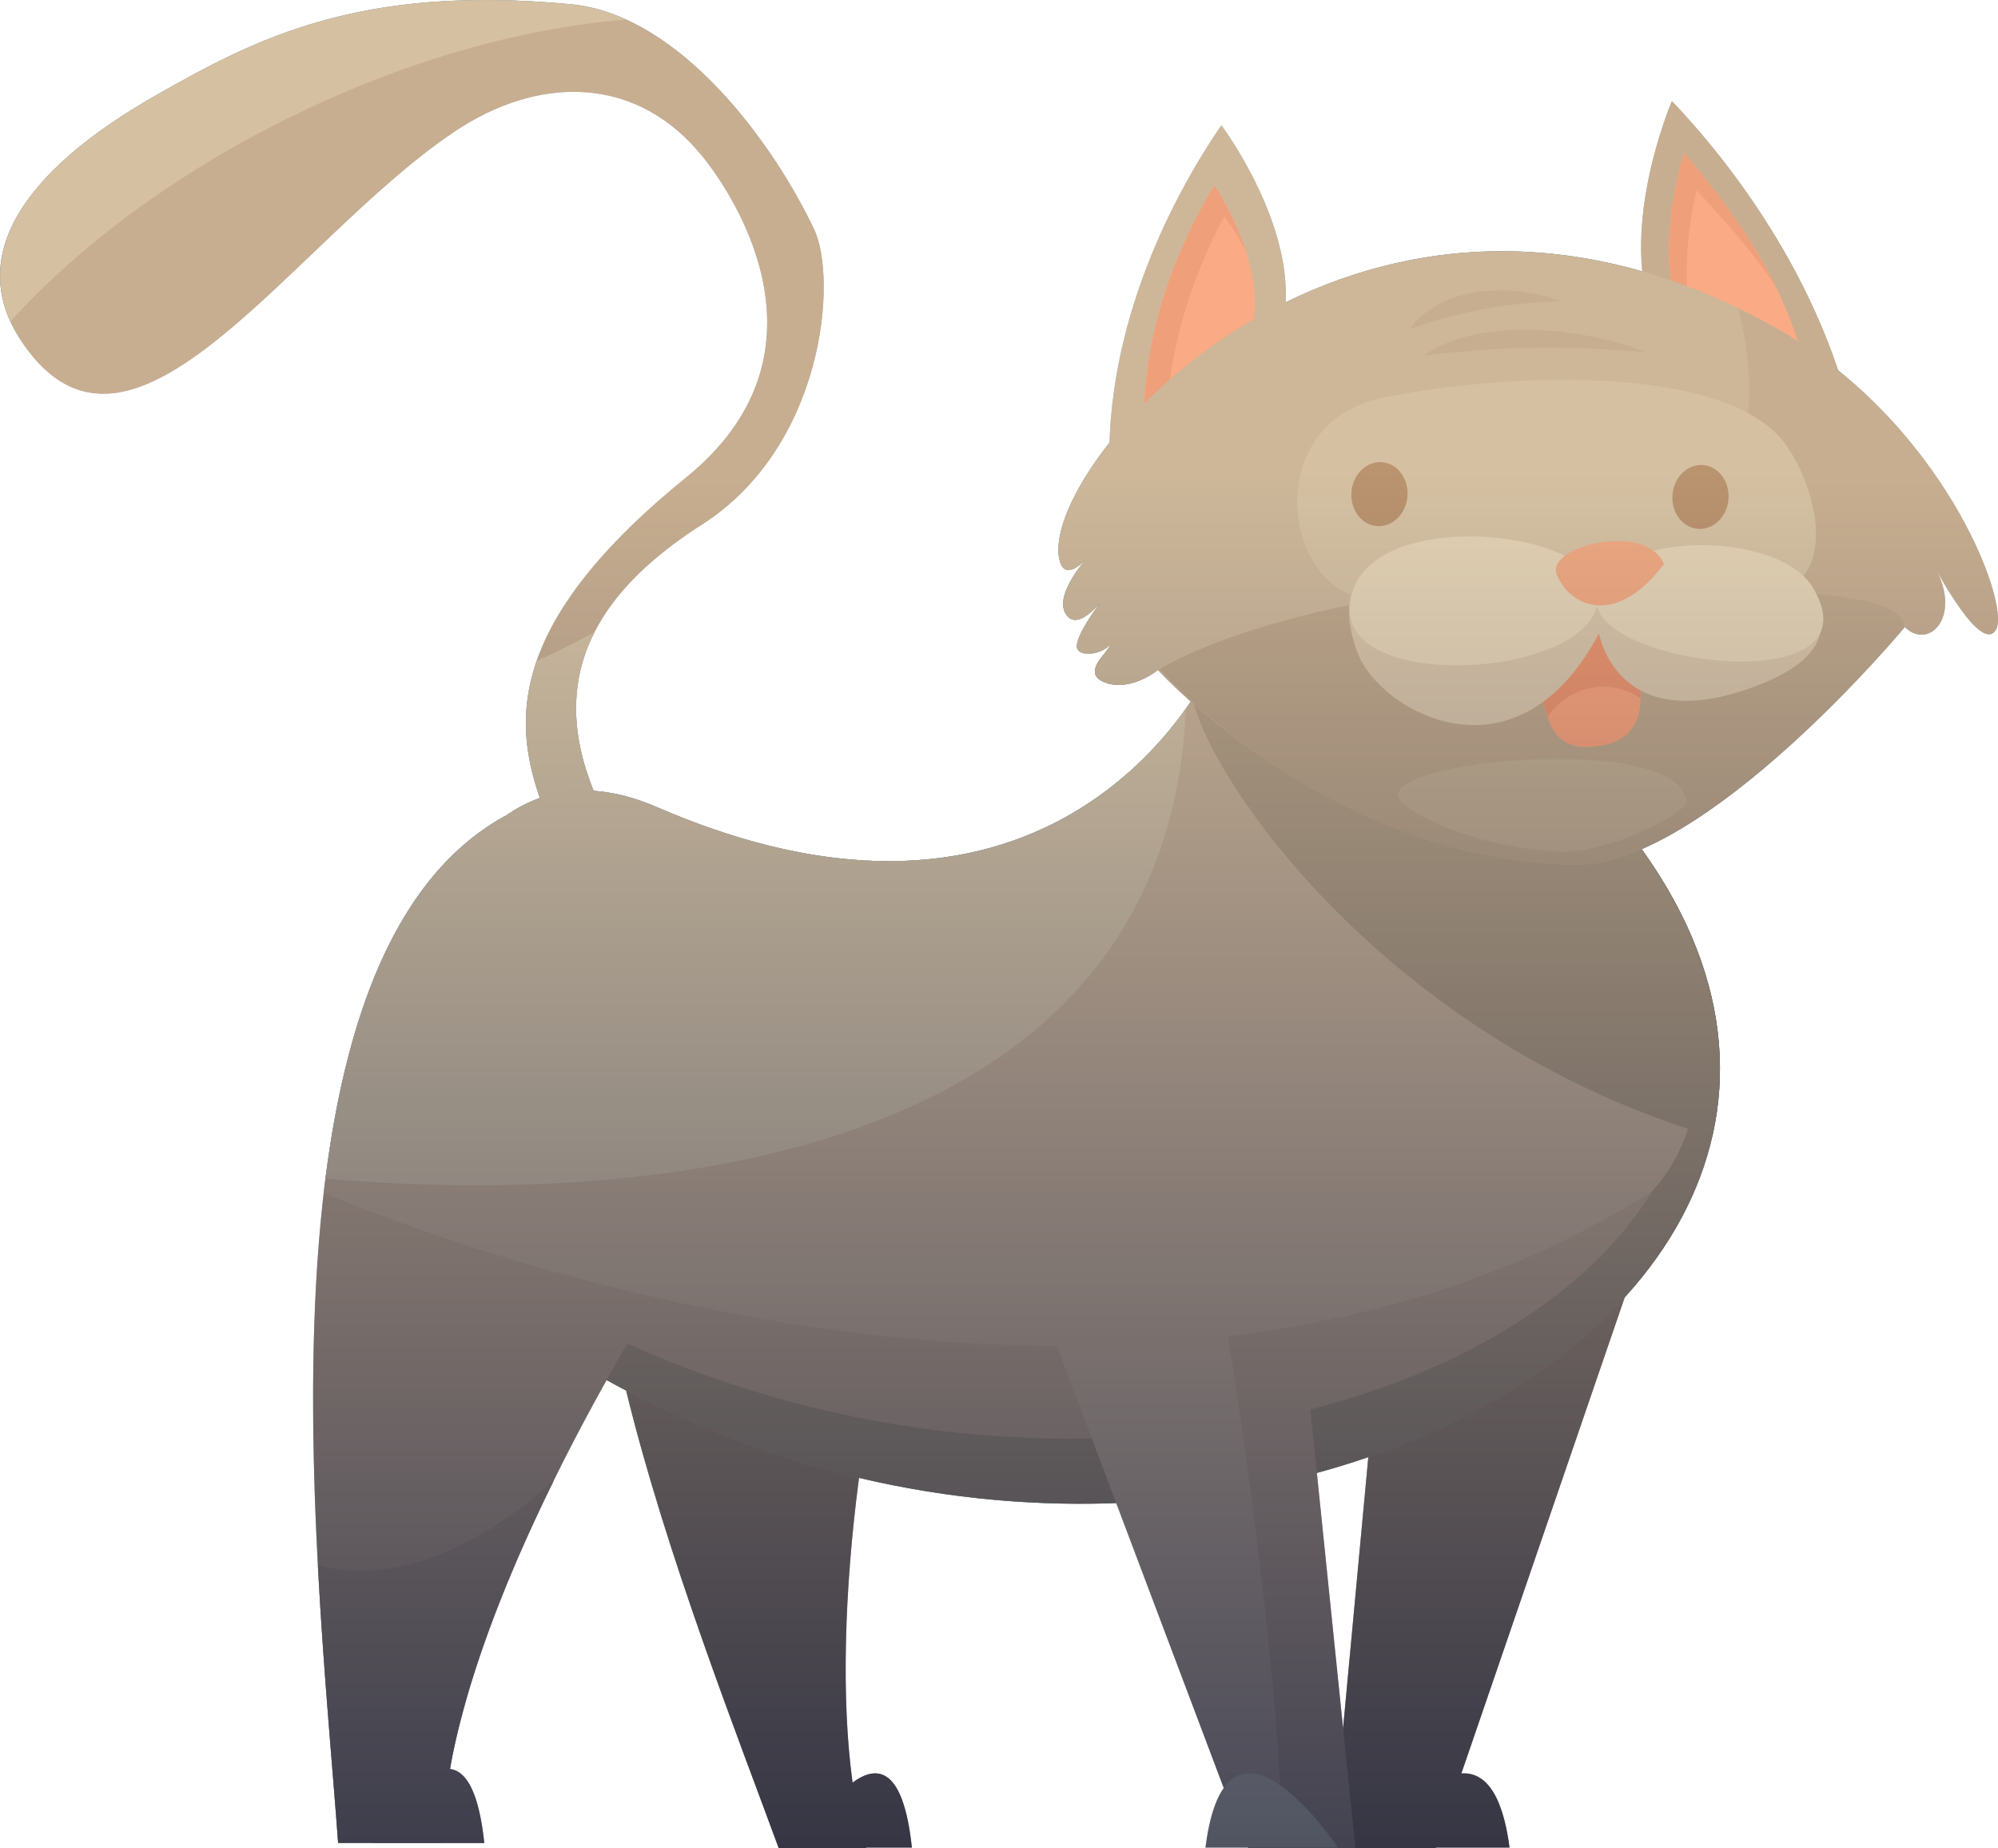 <?xml version="1.0" encoding="utf-8"?>
<!-- Generator: Adobe Illustrator 15.0.0, SVG Export Plug-In . SVG Version: 6.00 Build 0)  -->
<!DOCTYPE svg PUBLIC "-//W3C//DTD SVG 1.1//EN" "http://www.w3.org/Graphics/SVG/1.1/DTD/svg11.dtd">
<svg version="1.1" id="Layer_1" xmlns="http://www.w3.org/2000/svg" xmlns:xlink="http://www.w3.org/1999/xlink" x="0px" y="0px"
	 width="165.893px" height="153.433px" viewBox="0 0 165.893 153.433" enable-background="new 0 0 165.893 153.433"
	 xml:space="preserve">
<g>
	<g>
		<polygon fill="#546264" points="119.208,153.433 110.586,153.433 116.047,94.809 137.099,101.296 		"/>
		<path fill="#546264" d="M64.655,153.433c-6.653-18.174-24.034-60.944-9.215-66.255c4.15-1.487,20.261,11.979,17.365,26.521
			c-2.894,14.539-3.617,30.813-0.869,39.734H64.655z"/>
		<path fill="#788284" d="M31.55,100.452c53.818,52.804,140.265,9.772,101.616-33.872c-4.294-4.848-32.569-11.289-32.569-11.289
			s-11.94,26.489-46.03,11.725C37.804,59.756,31.116,82.431,31.55,100.452z"/>
		<path fill="#57696C" d="M133.166,66.58c-0.032-0.037-0.079-0.074-0.114-0.111c33.746,43.956-50.163,75.822-101.518,32.053
			c-0.003,0.648,0.001,1.293,0.017,1.931C85.368,153.256,171.815,110.225,133.166,66.58z"/>
		<path fill="#788284" d="M28.075,152.999c-1.737-23.885-8.678-80.091,18.457-87.068c7.599-1.955,22.363,18.889,10.205,37.996
			c-12.159,19.108-19.975,37.348-19.975,49.072H28.075z"/>
		<path fill="#6A7678" d="M26.392,129.94c0.469,8.876,1.243,17.006,1.683,23.059h8.686c0-7.743,3.425-18.336,9.243-30.136
			C39.467,128.798,32.345,131.593,26.392,129.94z"/>
		<polygon fill="#788284" points="103.637,153.433 112.54,153.433 107.797,107.259 87.963,110.759 		"/>
		<path fill="#788284" d="M46.532,70.707c-2.606-6.949-8.242-15.927,10.422-31.052c12.594-10.204,4.19-23.105,1.52-26.488
			C52.922,6.134,44.663,6.23,37.63,10.995c-13.595,9.21-26.736,30.89-35.826,17.371c-4.764-7.085,0.245-14.23,11.073-20.411
			c8.422-4.806,17.048-9.263,34.524-7.601C56.52,1.223,64.268,12.009,67.593,19.03c1.955,4.123,0.868,18.021-9.336,24.534
			c-13.3,8.49-12.161,18.023-6.081,27.576L46.532,70.707z"/>
		<g>
			<path fill="#99AEB0" d="M24.343,9.605c9.558-4.664,19.186-7.31,27.646-7.978c-1.479-0.672-3.012-1.123-4.588-1.273
				C29.925-1.308,21.299,3.149,12.877,7.955C2.903,13.648-2.127,20.16,0.864,26.689C6.608,20.357,14.683,14.319,24.343,9.605z"/>
			<path fill="#99AEB0" d="M49.37,52.468c-1.076,0.58-2.167,1.149-3.286,1.695c-0.508,0.248-1.016,0.482-1.523,0.719
				c-2.301,6.636,0.389,11.606,1.971,15.825l5.645,0.434C48.146,64.809,46.292,58.485,49.37,52.468z"/>
		</g>
		<path fill="#859193" d="M137.13,98.925c6.75-7.125,4.729-22.526-3.965-32.345c-4.294-4.848-32.569-11.289-32.569-11.289
			s-11.94,26.489-46.03,11.725c-5.032-2.179-9.149-1.647-12.445,0.633c-9.388,5.02-13.608,17.266-15.241,31.394
			C50.463,108.759,100.713,122.009,137.13,98.925z"/>
		<g>
			<path fill="#99AEB0" d="M98.46,58.835c-4.745,6.672-17.86,19.456-43.895,8.181c-5.032-2.179-9.149-1.647-12.445,0.633
				c-9.119,4.876-13.363,16.571-15.094,30.187C57.327,100.499,96.942,94.658,98.46,58.835z"/>
		</g>
		<g>
			<path fill="#57696C" d="M142.172,94.328c1.947-8.54-0.488-18.128-9.007-27.748c-1.98-2.235-9.062-4.81-16.118-6.935
				l-17.972-1.709c-0.024,0.038-0.05,0.076-0.076,0.115C101.04,65.954,116.227,86.735,142.172,94.328z"/>
		</g>
		<path fill="#788284" d="M154.367,37.652c-2.316-13.649-10.862-24.348-15.547-29.261c0,0-4.401,10.195-1.664,17.813L154.367,37.652
			z"/>
		<path fill="#F47A69" d="M150.463,33.091c-1.749-10.154-7.64-16.655-10.618-20.405c0,0-2.433,7.433-0.574,13.135L150.463,33.091z"
			/>
		<path fill="#DD5D50" d="M140.876,15.796c1.665,1.866,4.164,4.444,6.505,7.903c-2.456-4.988-5.605-8.583-7.536-11.014
			c0,0-2.433,7.433-0.574,13.135l1.11,0.722C139.395,21.412,140.876,15.796,140.876,15.796z"/>
		<path fill="#86999B" d="M92.128,39.385c-0.488-12.702,5.7-23.775,9.282-28.986c0,0,6.352,8.468,5.212,15.795L92.128,39.385z"/>
		<path fill="#F47A69" d="M95.009,35.729c-0.308-8.914,3.581-16.685,5.832-20.342c0,0,3.99,5.942,3.274,11.085L95.009,35.729z"/>
		<path fill="#DD5D50" d="M101.659,17.959c0,0,0.859,1.145,1.773,2.868c-0.992-3.055-2.591-5.44-2.591-5.44
			c-2.251,3.657-6.14,11.428-5.832,20.342l1.897-1.93C97.379,26.914,99.988,21.039,101.659,17.959z"/>
		<path fill="#788284" d="M88.004,46.606c0.543,1.845,2.388-0.436,2.388-0.436s-3.038,3.258-1.845,4.886s3.691-2.171,3.691-2.171
			s-3.474,4.232-2.715,5.103c0.76,0.869,3.627-0.979,3.627-0.979s-3.736,2.607-1.564,3.584c2.172,0.978,4.561-0.977,4.561-0.977
			s14.33,15.852,34.631,16.177c10.856,0.174,27.25-19.867,27.25-19.867c1.955,2.17,4.885-0.544,2.715-4.67
			c0,0,3.799,7.168,4.994,4.995c1.195-2.172-4.452-17.369-18.564-25.187C112.19,7.69,85.812,39.166,88.004,46.606z"/>
		<path fill="#86999B" d="M144.301,25.583C110.759,9.414,85.873,39.371,88.004,46.606c0.437,1.483,1.713,0.301,2.197-0.22
			c-0.641,0.743-2.666,3.289-1.654,4.67c0.732,1,1.955-0.047,2.791-1.003c-0.971,1.319-2.316,3.359-1.814,3.935
			c0.535,0.611,2.259,0.202,2.752-0.604c-0.57,1.087-2.314,2.479-0.689,3.209c2.172,0.978,4.561-0.977,4.561-0.977
			s0.571,0.63,1.633,1.632C128.129,51.093,150.13,48.26,144.301,25.583z"/>
		<path fill="#99AEB0" d="M112.213,49.384c-5.81-2.075-7.042-14.375,2.625-16.375s28.666-3,33.5,4
			c2.281,3.303,3.696,8.879,0.875,11.375S126.213,54.384,112.213,49.384z"/>
		<path fill="#667476" d="M133.713,47.759c-28.549,1.141-38.418,8.429-37.416,7.833c0,0,14.18,15.965,34.48,16.201
			c10.856,0.127,27.353-19.701,27.353-19.701C157.816,49.333,151.713,49.396,133.713,47.759z"/>
		<path fill="#738485" d="M116.089,66.12c0.242,0.993,5.327,4.068,13.16,4.572c4.188,0.271,10.85-3.236,10.777-4.144
			C139.574,60.866,115.329,63.002,116.089,66.12z"/>
		<path fill="#E06954" d="M127.987,56.854c0.282,3.075,1.104,5.391,4.137,5.147c2.634-0.211,5.133-1.414,3.666-7.205
			C133.575,50.344,131.297,51.363,127.987,56.854z"/>
		<path fill="#C54837" d="M133.129,57.009c1.139,0,2.197,0.354,3.085,0.957c0.019-0.865-0.103-1.902-0.425-3.17
			c-2.215-4.452-4.492-3.433-7.803,2.058c0.092,0.995,0.241,1.908,0.502,2.684C129.514,58.01,131.208,57.009,133.129,57.009z"/>
		<path fill="#9FB5B8" d="M112.692,54.131c1.795,4.929,13.244,11.428,20.072-1.555c0,0,1.508,9.116,13.705,4.111
			c12.619-5.179-2.973-14.962-12.612-9.248C133.857,47.439,107.45,39.728,112.692,54.131z"/>
		<path fill="#BBD6D8" d="M132.713,49.509c0-5.967-21-7.75-20.625,1.313C112.369,57.589,132.713,56.141,132.713,49.509z"/>
		<path fill="#BBD6D8" d="M132.583,49.959c0,5.281,23.384,8.262,18.005-1.075C147.596,43.69,132.583,44.089,132.583,49.959z"/>
		<path fill="#D77562" d="M129.258,47.7c1.024,2.577,4.846,4.499,8.9-0.874C136.665,43.266,128.316,45.332,129.258,47.7z"/>
		
			<ellipse transform="matrix(0.996 0.085 -0.085 0.996 3.911 -9.605)" fill="#553F33" cx="114.571" cy="41.053" rx="2.334" ry="2.66"/>
		
			<ellipse transform="matrix(0.996 0.085 -0.085 0.996 4.015 -11.847)" fill="#553F33" cx="141.248" cy="41.261" rx="2.334" ry="2.658"/>
		<path fill="#6A7678" d="M40.213,153.009h-9.25C30.963,153.009,38.742,139.134,40.213,153.009z"/>
		<path fill="#546264" d="M75.713,153.384h-9.25C66.463,153.384,74.242,139.509,75.713,153.384z"/>
		<path fill="#546264" d="M125.338,153.384h-11.5C113.838,153.384,123.508,139.509,125.338,153.384z"/>
		<path fill="#788284" d="M136.658,29.246c-4.066-1.753-13.575-3.256-18.468,0.284C125.007,28.742,129.657,28.654,136.658,29.246z"
			/>
		<path fill="#788284" d="M129.516,25.012c-2.957-1.295-9.572-1.742-12.479,2.32C121.565,25.796,124.706,25.195,129.516,25.012z"/>
		<path fill="#859193" d="M100.297,103.26c1.5,3,6.333,38.666,6,48.166l-3.5,0.167l-16.668-44.167L100.297,103.26z"/>
		<path fill="#99AEB0" d="M100.088,153.384h11C111.088,153.384,101.838,139.509,100.088,153.384z"/>
	</g>
	<defs>
		<filter id="Adobe_OpacityMaskFilter" filterUnits="userSpaceOnUse" x="0.006" y="0" width="165.886" height="153.433">
			<feFlood  style="flood-color:white;flood-opacity:1" result="back"/>
			<feBlend  in="SourceGraphic" in2="back" mode="normal"/>
		</filter>
	</defs>
	<mask maskUnits="userSpaceOnUse" x="0.006" y="0" width="165.886" height="153.433" id="SVGID_1_">
		<g filter="url(#Adobe_OpacityMaskFilter)">
			<defs>
				<filter id="Adobe_OpacityMaskFilter_1_" filterUnits="userSpaceOnUse" x="0.006" y="0" width="165.886" height="153.433">
					<feFlood  style="flood-color:white;flood-opacity:1" result="back"/>
					<feBlend  in="SourceGraphic" in2="back" mode="normal"/>
				</filter>
			</defs>
			<mask maskUnits="userSpaceOnUse" x="0.006" y="0" width="165.886" height="153.433" id="SVGID_1_">
				<g filter="url(#Adobe_OpacityMaskFilter_1_)">
				</g>
			</mask>
			<linearGradient id="SVGID_2_" gradientUnits="userSpaceOnUse" x1="82.949" y1="39.26" x2="82.949" y2="158.623">
				<stop  offset="0" style="stop-color:#999999"/>
				<stop  offset="1" style="stop-color:#FFFFFF"/>
			</linearGradient>
			<path mask="url(#SVGID_1_)" fill="url(#SVGID_2_)" d="M152.611,30.737c-3.459-10.317-9.932-18.298-13.791-22.346
				c0,0-3.145,7.285-2.464,14.14c-0.393-0.112-0.783-0.216-1.172-0.316c-0.041-0.011-0.082-0.021-0.121-0.031
				c-0.458-0.116-0.914-0.225-1.367-0.325c-0.038-0.008-0.077-0.017-0.115-0.025c-0.455-0.1-0.907-0.19-1.357-0.273
				c-0.036-0.007-0.072-0.014-0.107-0.021c-0.453-0.083-0.903-0.157-1.352-0.225c-0.031-0.004-0.063-0.009-0.095-0.014
				c-0.452-0.066-0.901-0.125-1.347-0.176c-0.027-0.003-0.055-0.007-0.082-0.01c-0.45-0.05-0.897-0.093-1.342-0.128
				c-0.023-0.002-0.047-0.004-0.07-0.006c-0.449-0.034-0.896-0.062-1.34-0.081c-0.016-0.001-0.032-0.001-0.049-0.002
				c-0.45-0.02-0.898-0.031-1.344-0.036c-0.008,0-0.016,0-0.023,0c-6.881-0.061-13.077,1.65-18.35,4.247
				c0.419-7.054-5.313-14.711-5.313-14.711c-3.331,4.847-8.91,14.765-9.283,26.347c-0.004,0.005-0.007,0.01-0.011,0.015
				c-0.118,0.149-0.234,0.299-0.348,0.448c-0.063,0.082-0.124,0.164-0.186,0.245c-0.108,0.145-0.214,0.289-0.317,0.432
				c-0.062,0.085-0.121,0.169-0.181,0.253c-0.099,0.14-0.195,0.278-0.29,0.417c-0.06,0.088-0.118,0.175-0.176,0.263
				c-0.088,0.133-0.176,0.265-0.26,0.396c-0.059,0.091-0.115,0.182-0.172,0.272c-0.078,0.127-0.157,0.254-0.232,0.379
				c-0.056,0.093-0.109,0.185-0.162,0.276c-0.07,0.121-0.141,0.242-0.207,0.361c-0.053,0.095-0.104,0.188-0.153,0.282
				c-0.062,0.115-0.124,0.229-0.182,0.343c-0.05,0.096-0.096,0.189-0.142,0.284c-0.055,0.108-0.107,0.218-0.158,0.324
				c-0.045,0.096-0.086,0.19-0.129,0.285c-0.046,0.104-0.093,0.207-0.136,0.309c-0.04,0.094-0.075,0.186-0.112,0.277
				c-0.039,0.1-0.08,0.199-0.116,0.297c-0.034,0.093-0.064,0.184-0.097,0.274c-0.031,0.093-0.064,0.187-0.094,0.277
				c-0.029,0.093-0.055,0.184-0.081,0.275c-0.024,0.085-0.051,0.172-0.073,0.255c-0.023,0.091-0.041,0.178-0.061,0.266
				c-0.02,0.081-0.039,0.163-0.055,0.242c-0.018,0.089-0.029,0.174-0.043,0.26c-0.012,0.074-0.025,0.148-0.035,0.221
				c-0.01,0.089-0.016,0.173-0.022,0.259c-0.005,0.065-0.013,0.132-0.016,0.194c-0.004,0.088-0.001,0.172,0,0.256
				c0.001,0.057-0.002,0.114,0.001,0.169c0.004,0.091,0.016,0.176,0.026,0.262c0.005,0.044,0.007,0.09,0.014,0.132
				c0.021,0.126,0.048,0.247,0.081,0.361c0.031,0.105,0.068,0.195,0.107,0.275c0.012,0.024,0.025,0.045,0.039,0.067
				c0.028,0.051,0.059,0.098,0.091,0.137c0.016,0.02,0.032,0.037,0.048,0.054c0.035,0.034,0.07,0.063,0.107,0.087
				c0.016,0.011,0.029,0.022,0.045,0.03c0.053,0.027,0.106,0.049,0.162,0.059c0.001,0,0.002,0.001,0.003,0.001
				c0.058,0.011,0.118,0.012,0.18,0.006c0.017-0.001,0.032-0.005,0.049-0.008c0.046-0.006,0.091-0.016,0.138-0.029
				c0.02-0.006,0.038-0.013,0.058-0.02c0.046-0.016,0.091-0.035,0.138-0.057c0.018-0.008,0.033-0.016,0.051-0.024
				c0.059-0.029,0.116-0.063,0.174-0.099c0.004-0.003,0.007-0.005,0.01-0.007c0.063-0.039,0.123-0.082,0.182-0.127
				c0.018-0.013,0.033-0.026,0.05-0.039c0.041-0.032,0.081-0.064,0.12-0.098c0.021-0.017,0.039-0.033,0.059-0.051
				c0.035-0.029,0.066-0.06,0.1-0.089c0.02-0.019,0.039-0.036,0.058-0.054c0.03-0.029,0.058-0.057,0.085-0.084
				c0.037-0.037,0.071-0.072,0.104-0.106c0.014-0.015,0.029-0.03,0.043-0.044c-0.037,0.042-0.076,0.088-0.121,0.143
				c-0.019,0.021-0.038,0.046-0.057,0.069c-0.035,0.042-0.068,0.082-0.107,0.13c-0.125,0.156-0.266,0.34-0.412,0.543
				c-0.013,0.019-0.025,0.038-0.039,0.057c-0.062,0.087-0.123,0.176-0.186,0.269c-0.018,0.027-0.035,0.055-0.053,0.082
				c-0.059,0.089-0.116,0.181-0.174,0.273c-0.018,0.029-0.034,0.058-0.052,0.087c-0.059,0.099-0.114,0.199-0.17,0.301
				c-0.013,0.024-0.026,0.048-0.039,0.072c-0.135,0.258-0.253,0.521-0.344,0.783c-0.003,0.011-0.006,0.021-0.01,0.032
				c-0.038,0.114-0.07,0.229-0.097,0.343c-0.008,0.035-0.014,0.07-0.02,0.105c-0.018,0.089-0.031,0.177-0.039,0.264
				c-0.004,0.041-0.006,0.082-0.008,0.123c-0.002,0.08,0,0.158,0.006,0.236c0.004,0.041,0.007,0.082,0.014,0.123
				c0.012,0.078,0.032,0.154,0.056,0.229c0.011,0.034,0.019,0.069,0.032,0.104c0.042,0.104,0.094,0.207,0.164,0.302
				c0.084,0.115,0.177,0.197,0.273,0.261c0.031,0.021,0.064,0.032,0.097,0.049c0.067,0.033,0.137,0.06,0.208,0.072
				c0.039,0.008,0.078,0.012,0.117,0.013c0.072,0.003,0.145-0.002,0.219-0.016c0.039-0.007,0.076-0.011,0.115-0.021
				c0.09-0.024,0.181-0.061,0.273-0.104c0.021-0.011,0.044-0.017,0.066-0.028c0.117-0.061,0.234-0.135,0.352-0.218
				c0.023-0.018,0.048-0.038,0.072-0.056c0.094-0.071,0.188-0.146,0.279-0.227c0.031-0.026,0.061-0.055,0.091-0.082
				c0.089-0.081,0.175-0.163,0.259-0.249c0.024-0.024,0.048-0.048,0.072-0.072c0.1-0.104,0.195-0.209,0.287-0.313
				c0.004-0.003,0.007-0.007,0.01-0.01c-0.119,0.162-0.242,0.332-0.369,0.512c-0.004,0.006-0.007,0.011-0.011,0.017
				c-0.128,0.182-0.257,0.369-0.384,0.561l-0.001,0.003c-0.112,0.17-0.221,0.342-0.325,0.514c-0.031,0.049-0.059,0.097-0.088,0.146
				c-0.078,0.131-0.152,0.26-0.222,0.388c-0.027,0.051-0.056,0.101-0.081,0.149c-0.087,0.168-0.167,0.332-0.232,0.486
				c-0.006,0.016-0.01,0.029-0.016,0.045c-0.056,0.136-0.099,0.264-0.131,0.385c-0.012,0.042-0.018,0.081-0.026,0.121
				c-0.019,0.093-0.026,0.177-0.026,0.256c0,0.033-0.002,0.067,0.002,0.098c0.013,0.1,0.039,0.188,0.096,0.254
				c0.055,0.063,0.123,0.107,0.199,0.144c0.599,0.335,1.797,0.054,2.367-0.527c0.027-0.014,0.055-0.027,0.082-0.041
				c-0.169,0.275-0.393,0.566-0.606,0.858c-0.36,0.419-0.635,0.872-0.647,1.279c-0.006,0.063-0.003,0.123,0.006,0.183
				c0.001,0.006,0,0.013,0.002,0.019c0.029,0.171,0.127,0.33,0.306,0.474c0.011,0.009,0.021,0.018,0.031,0.025
				c0.09,0.067,0.192,0.132,0.323,0.191c2.172,0.978,4.561-0.977,4.561-0.977s0.041,0.046,0.104,0.112
				c0.002,0.001,0.002,0.002,0.002,0.002c0.202,0.216,0.717,0.751,1.518,1.509c0.004,0.003,0.007,0.006,0.01,0.009l0,0
				c0.32,0.301,0.682,0.634,1.09,0.997c-0.129,0.191-0.265,0.388-0.409,0.591c0-0.001,0-0.001,0-0.001
				c-0.143,0.201-0.294,0.408-0.452,0.619c-0.01,0.013-0.02,0.025-0.029,0.038c-0.16,0.214-0.328,0.433-0.505,0.654
				c-0.003,0.004-0.006,0.008-0.009,0.012c-0.17,0.214-0.349,0.433-0.534,0.653c-0.016,0.019-0.03,0.037-0.047,0.056
				c-0.188,0.224-0.384,0.45-0.588,0.678c-0.017,0.02-0.034,0.038-0.051,0.057c-0.192,0.214-0.391,0.43-0.597,0.646
				c-0.021,0.022-0.043,0.046-0.064,0.068c-0.217,0.228-0.441,0.455-0.673,0.684c-0.03,0.03-0.062,0.06-0.092,0.089
				c-0.216,0.212-0.438,0.424-0.669,0.635c-0.025,0.023-0.05,0.048-0.076,0.071c-0.244,0.224-0.498,0.447-0.758,0.67
				c-0.047,0.039-0.094,0.078-0.141,0.117c-0.244,0.208-0.496,0.414-0.754,0.618c-0.023,0.019-0.047,0.038-0.071,0.057
				c-0.276,0.218-0.563,0.433-0.854,0.646c-0.058,0.042-0.116,0.084-0.175,0.126c-0.282,0.202-0.569,0.402-0.865,0.6
				c-0.019,0.012-0.035,0.024-0.054,0.036c-0.309,0.204-0.627,0.404-0.951,0.601c-0.07,0.043-0.143,0.086-0.214,0.128
				c-0.657,0.392-1.347,0.767-2.068,1.119c-0.082,0.04-0.163,0.079-0.246,0.118c-0.364,0.174-0.733,0.344-1.114,0.506
				c-0.012,0.005-0.025,0.01-0.037,0.015c-0.368,0.156-0.745,0.304-1.127,0.446c-0.091,0.034-0.182,0.068-0.274,0.102
				c-0.396,0.144-0.799,0.282-1.211,0.411c-0.042,0.014-0.086,0.025-0.129,0.038c-0.38,0.117-0.768,0.227-1.162,0.33
				c-0.098,0.025-0.196,0.052-0.295,0.077c-0.431,0.108-0.869,0.21-1.316,0.301c-0.066,0.014-0.134,0.025-0.201,0.038
				c-0.4,0.079-0.808,0.15-1.222,0.215c-0.104,0.016-0.207,0.032-0.312,0.048c-0.467,0.067-0.941,0.126-1.426,0.174
				c-0.086,0.009-0.174,0.015-0.261,0.022c-0.428,0.039-0.863,0.069-1.305,0.092c-0.105,0.005-0.21,0.012-0.316,0.016
				c-0.504,0.021-1.018,0.031-1.54,0.029c-0.106-0.001-0.214-0.004-0.321-0.005c-0.461-0.006-0.929-0.021-1.404-0.045
				c-0.103-0.006-0.205-0.009-0.309-0.015c-0.544-0.033-1.098-0.078-1.66-0.137c-0.123-0.013-0.248-0.027-0.372-0.041
				c-0.502-0.057-1.011-0.123-1.527-0.2c-0.096-0.015-0.191-0.026-0.288-0.042c-0.585-0.092-1.182-0.2-1.785-0.32
				c-0.138-0.027-0.278-0.058-0.417-0.087c-0.553-0.115-1.113-0.241-1.682-0.382c-0.08-0.02-0.158-0.037-0.239-0.057
				c-0.628-0.158-1.267-0.335-1.914-0.524c-0.155-0.046-0.311-0.093-0.467-0.141c-0.619-0.188-1.245-0.386-1.881-0.603
				c-0.048-0.017-0.096-0.03-0.144-0.047c-0.674-0.232-1.362-0.486-2.056-0.753c-0.167-0.064-0.336-0.13-0.504-0.196
				c-0.705-0.277-1.416-0.566-2.141-0.88c-0.469-0.203-0.927-0.375-1.38-0.531c-0.091-0.031-0.182-0.064-0.271-0.094
				c-0.425-0.14-0.843-0.259-1.253-0.359c-0.104-0.025-0.206-0.046-0.309-0.069c-0.37-0.081-0.736-0.15-1.095-0.201
				c-0.101-0.014-0.201-0.026-0.302-0.038c-0.22-0.026-0.439-0.05-0.655-0.064c-0.04-0.098-0.083-0.195-0.121-0.293
				c-0.032-0.081-0.064-0.163-0.094-0.244c-0.278-0.737-0.515-1.473-0.704-2.207c-0.013-0.052-0.025-0.104-0.038-0.156
				c-0.081-0.324-0.152-0.647-0.214-0.971c-0.011-0.057-0.022-0.113-0.033-0.17c-0.137-0.75-0.224-1.498-0.253-2.243
				c-0.001-0.023,0-0.047-0.001-0.07c-0.012-0.35-0.011-0.698,0.002-1.046c0.001-0.04,0.002-0.079,0.004-0.118
				c0.035-0.754,0.129-1.505,0.29-2.251c0.001-0.006,0.003-0.012,0.004-0.019c0.078-0.359,0.174-0.719,0.283-1.077
				c0.01-0.033,0.02-0.066,0.03-0.099c0.234-0.745,0.535-1.486,0.911-2.223c1.565-3.062,4.403-6.044,8.888-8.907
				c10.205-6.514,11.291-20.411,9.336-24.534c-2.75-5.809-8.529-14.187-15.605-17.402h0c-0.003-0.002-0.007-0.003-0.011-0.005
				c-0.726-0.329-1.464-0.605-2.215-0.817c-0.035-0.01-0.07-0.018-0.105-0.027c-0.311-0.086-0.624-0.159-0.938-0.222
				c-0.083-0.017-0.167-0.034-0.25-0.05c-0.354-0.063-0.709-0.118-1.068-0.152C29.925-1.308,21.299,3.149,12.877,7.955
				c-0.586,0.335-1.152,0.673-1.704,1.013C11.123,8.999,11.07,9.03,11.02,9.062c-0.524,0.326-1.03,0.654-1.521,0.985
				c-0.066,0.044-0.134,0.089-0.199,0.134c-0.479,0.326-0.941,0.654-1.388,0.984c-0.064,0.048-0.128,0.095-0.191,0.143
				c-0.445,0.333-0.872,0.668-1.282,1.006c-0.049,0.04-0.098,0.081-0.146,0.122c-0.417,0.348-0.817,0.697-1.196,1.049
				c-0.025,0.022-0.048,0.046-0.073,0.068c-1.206,1.128-2.211,2.273-2.998,3.435c-0.008,0.011-0.016,0.022-0.024,0.034
				c-0.257,0.381-0.488,0.763-0.697,1.146c-0.009,0.018-0.019,0.035-0.028,0.053c-0.207,0.384-0.389,0.769-0.546,1.155
				c-0.005,0.013-0.01,0.025-0.015,0.038c-0.965,2.394-0.968,4.831,0.148,7.271c0,0.002,0.001,0.003,0.001,0.004l0,0
				c0.256,0.559,0.564,1.118,0.94,1.677c9.09,13.519,22.231-8.161,35.826-17.371c7.033-4.765,15.292-4.861,20.844,2.172
				c2.67,3.383,11.074,16.284-1.52,26.488C42.03,51.749,42.645,59.911,44.822,66.25c-0.48,0.17-0.944,0.379-1.397,0.613
				c-0.027,0.014-0.054,0.029-0.082,0.043c-0.419,0.222-0.827,0.469-1.223,0.742c-0.569,0.304-1.119,0.635-1.65,0.991
				c-0.002,0.002-0.005,0.004-0.007,0.005c-0.01,0.007-0.021,0.015-0.031,0.021c-0.009,0.006-0.019,0.013-0.028,0.02
				c-1.036,0.7-2.002,1.497-2.902,2.382c-0.009,0.008-0.017,0.017-0.026,0.025c-0.031,0.031-0.063,0.063-0.094,0.094
				c-0.008,0.008-0.017,0.016-0.025,0.024c-15.077,15.101-11.424,55.093-9.638,77.215c0.056,0.691,0.11,1.369,0.162,2.024
				c0.006,0.074,0.012,0.152,0.018,0.226c0.063,0.804,0.122,1.58,0.176,2.323h2.894c0,0.002-0.005,0.01-0.005,0.01h9.25
				c-0.465-4.386-1.561-5.995-2.842-6.149c0.042-0.24,0.077-0.474,0.124-0.717c0.05-0.257,0.101-0.515,0.155-0.776
				c0.131-0.63,0.277-1.27,0.437-1.921c0.085-0.345,0.177-0.695,0.27-1.046c0.132-0.498,0.27-1.002,0.417-1.513
				c0.114-0.394,0.229-0.788,0.353-1.188c0.13-0.424,0.271-0.855,0.411-1.286c0.245-0.752,0.504-1.514,0.779-2.286
				c0.102-0.288,0.204-0.575,0.311-0.865c0.207-0.563,0.417-1.128,0.639-1.7c0.032-0.082,0.066-0.166,0.098-0.248
				c0.483-1.237,1-2.495,1.55-3.774c0.04-0.092,0.079-0.184,0.119-0.275c0.902-2.081,1.891-4.212,2.961-6.384
				c1.338-2.716,2.789-5.488,4.371-8.313c0.537,0.299,1.077,0.579,1.617,0.863c3.322,13.642,9.341,28.904,12.671,38.003h7.281
				c-0.005-0.016-0.008-0.033-0.013-0.049h3.791c-0.707-6.661-2.866-6.921-4.921-5.396c-0.958-6.964-0.677-16.111,0.536-25.307
				c7.252,1.709,14.458,2.358,21.35,2.098l8.93,23.664c-0.675,0.952-1.213,2.516-1.52,4.941h3.531l0.018,0.049h6.949h1.953h6.668
				l0.017-0.049h6.114c-0.635-4.811-2.212-6.282-4.002-6.156l13.567-39.535c3.926-4.309,6.547-9.233,7.496-14.535
				c0.032-0.183,0.07-0.363,0.099-0.547c0.057-0.358,0.098-0.72,0.138-1.082c0.025-0.222,0.052-0.443,0.07-0.667
				c0.03-0.348,0.049-0.697,0.063-1.048c0.011-0.242,0.019-0.484,0.022-0.727c0.005-0.343,0.003-0.687-0.006-1.031
				c-0.007-0.257-0.021-0.515-0.035-0.772c-0.02-0.338-0.04-0.676-0.073-1.016c-0.026-0.271-0.063-0.545-0.099-0.818
				c-0.043-0.331-0.082-0.662-0.139-0.995c-0.05-0.297-0.115-0.597-0.176-0.896c-0.063-0.313-0.117-0.624-0.192-0.938
				c-0.141-0.589-0.301-1.181-0.483-1.773c-0.08-0.262-0.179-0.524-0.268-0.786c-0.124-0.367-0.245-0.734-0.386-1.103
				c-0.105-0.279-0.228-0.559-0.343-0.838c-0.146-0.355-0.294-0.71-0.456-1.066c-0.129-0.282-0.268-0.565-0.406-0.85
				c-0.175-0.356-0.354-0.714-0.544-1.072c-0.149-0.281-0.305-0.563-0.464-0.844c-0.206-0.365-0.422-0.73-0.645-1.097
				c-0.167-0.275-0.336-0.55-0.513-0.825c-0.245-0.383-0.505-0.766-0.77-1.148c-0.165-0.24-0.325-0.48-0.497-0.721
				c0.123-0.054,0.247-0.115,0.371-0.172c10.078-4.56,21.46-18.233,21.46-18.233c-0.003-0.029-0.011-0.057-0.016-0.085
				c1.953,2.001,4.767-0.685,2.628-4.751c0,0,3.799,7.168,4.994,4.995C166.764,50.384,162.729,38.893,152.611,30.737z
				 M111.515,143.462l-2.177-21.191c1.457-0.396,2.881-0.834,4.273-1.313L111.515,143.462z"/>
		</g>
	</mask>
	<linearGradient id="SVGID_3_" gradientUnits="userSpaceOnUse" x1="82.949" y1="39.26" x2="82.949" y2="158.623">
		<stop  offset="0" style="stop-color:#FDCC98"/>
		<stop  offset="1" style="stop-color:#16102A"/>
	</linearGradient>
	<path opacity="0.6" fill="url(#SVGID_3_)" d="M152.611,30.737c-3.459-10.317-9.932-18.298-13.791-22.346
		c0,0-3.145,7.285-2.464,14.14c-0.393-0.112-0.783-0.216-1.172-0.316c-0.041-0.011-0.082-0.021-0.121-0.031
		c-0.458-0.116-0.914-0.225-1.367-0.325c-0.038-0.008-0.077-0.017-0.115-0.025c-0.455-0.1-0.907-0.19-1.357-0.273
		c-0.036-0.007-0.072-0.014-0.107-0.021c-0.453-0.083-0.903-0.157-1.352-0.225c-0.031-0.004-0.063-0.009-0.095-0.014
		c-0.452-0.066-0.901-0.125-1.347-0.176c-0.027-0.003-0.055-0.007-0.082-0.01c-0.45-0.05-0.897-0.093-1.342-0.128
		c-0.023-0.002-0.047-0.004-0.07-0.006c-0.449-0.034-0.896-0.062-1.34-0.081c-0.016-0.001-0.032-0.001-0.049-0.002
		c-0.45-0.02-0.898-0.031-1.344-0.036c-0.008,0-0.016,0-0.023,0c-6.881-0.061-13.077,1.65-18.35,4.247
		c0.419-7.054-5.313-14.711-5.313-14.711c-3.331,4.847-8.91,14.765-9.283,26.347c-0.004,0.005-0.007,0.01-0.011,0.015
		c-0.118,0.149-0.234,0.299-0.348,0.448c-0.063,0.082-0.124,0.164-0.186,0.245c-0.108,0.145-0.214,0.289-0.317,0.432
		c-0.062,0.085-0.121,0.169-0.181,0.253c-0.099,0.14-0.195,0.278-0.29,0.417c-0.06,0.088-0.118,0.175-0.176,0.263
		c-0.088,0.133-0.176,0.265-0.26,0.396c-0.059,0.091-0.115,0.182-0.172,0.272c-0.078,0.127-0.157,0.254-0.232,0.379
		c-0.056,0.093-0.109,0.185-0.162,0.276c-0.07,0.121-0.141,0.242-0.207,0.361c-0.053,0.095-0.104,0.188-0.153,0.282
		c-0.062,0.115-0.124,0.229-0.182,0.343c-0.05,0.096-0.096,0.189-0.142,0.284c-0.055,0.108-0.107,0.218-0.158,0.324
		c-0.045,0.096-0.086,0.19-0.129,0.285c-0.046,0.104-0.093,0.207-0.136,0.309c-0.04,0.094-0.075,0.186-0.112,0.277
		c-0.039,0.1-0.08,0.199-0.116,0.297c-0.034,0.093-0.064,0.184-0.097,0.274c-0.031,0.093-0.064,0.187-0.094,0.277
		c-0.029,0.093-0.055,0.184-0.081,0.275c-0.024,0.085-0.051,0.172-0.073,0.255c-0.023,0.091-0.041,0.178-0.061,0.266
		c-0.02,0.081-0.039,0.163-0.055,0.242c-0.018,0.089-0.029,0.174-0.043,0.26c-0.012,0.074-0.025,0.148-0.035,0.221
		c-0.01,0.089-0.016,0.173-0.022,0.259c-0.005,0.065-0.013,0.132-0.016,0.194c-0.004,0.088-0.001,0.172,0,0.256
		c0.001,0.057-0.002,0.114,0.001,0.169c0.004,0.091,0.016,0.176,0.026,0.262c0.005,0.044,0.007,0.09,0.014,0.132
		c0.021,0.126,0.048,0.247,0.081,0.361c0.031,0.105,0.068,0.195,0.107,0.275c0.012,0.024,0.025,0.045,0.039,0.067
		c0.028,0.051,0.059,0.098,0.091,0.137c0.016,0.02,0.032,0.037,0.048,0.054c0.035,0.034,0.07,0.063,0.107,0.087
		c0.016,0.011,0.029,0.022,0.045,0.03c0.053,0.027,0.106,0.049,0.162,0.059c0.001,0,0.002,0.001,0.003,0.001
		c0.058,0.011,0.118,0.012,0.18,0.006c0.017-0.001,0.032-0.005,0.049-0.008c0.046-0.006,0.091-0.016,0.138-0.029
		c0.02-0.006,0.038-0.013,0.058-0.02c0.046-0.016,0.091-0.035,0.138-0.057c0.018-0.008,0.033-0.016,0.051-0.024
		c0.059-0.029,0.116-0.063,0.174-0.099c0.004-0.003,0.007-0.005,0.01-0.007c0.063-0.039,0.123-0.082,0.182-0.127
		c0.018-0.013,0.033-0.026,0.05-0.039c0.041-0.032,0.081-0.064,0.12-0.098c0.021-0.017,0.039-0.033,0.059-0.051
		c0.035-0.029,0.066-0.06,0.1-0.089c0.02-0.019,0.039-0.036,0.058-0.054c0.03-0.029,0.058-0.057,0.085-0.084
		c0.037-0.037,0.071-0.072,0.104-0.106c0.014-0.015,0.029-0.03,0.043-0.044c-0.037,0.042-0.076,0.088-0.121,0.143
		c-0.019,0.021-0.038,0.046-0.057,0.069c-0.035,0.042-0.068,0.082-0.107,0.13c-0.125,0.156-0.266,0.34-0.412,0.543
		c-0.013,0.019-0.025,0.038-0.039,0.057c-0.062,0.087-0.123,0.176-0.186,0.269c-0.018,0.027-0.035,0.055-0.053,0.082
		c-0.059,0.089-0.116,0.181-0.174,0.273c-0.018,0.029-0.034,0.058-0.052,0.087c-0.059,0.099-0.114,0.199-0.17,0.301
		c-0.013,0.024-0.026,0.048-0.039,0.072c-0.135,0.258-0.253,0.521-0.344,0.783c-0.003,0.011-0.006,0.021-0.01,0.032
		c-0.038,0.114-0.07,0.229-0.097,0.343c-0.008,0.035-0.014,0.07-0.02,0.105c-0.018,0.089-0.031,0.177-0.039,0.264
		c-0.004,0.041-0.006,0.082-0.008,0.123c-0.002,0.08,0,0.158,0.006,0.236c0.004,0.041,0.007,0.082,0.014,0.123
		c0.012,0.078,0.032,0.154,0.056,0.229c0.011,0.034,0.019,0.069,0.032,0.104c0.042,0.104,0.094,0.207,0.164,0.302
		c0.084,0.115,0.177,0.197,0.273,0.261c0.031,0.021,0.064,0.032,0.097,0.049c0.067,0.033,0.137,0.06,0.208,0.072
		c0.039,0.008,0.078,0.012,0.117,0.013c0.072,0.003,0.145-0.002,0.219-0.016c0.039-0.007,0.076-0.011,0.115-0.021
		c0.09-0.024,0.181-0.061,0.273-0.104c0.021-0.011,0.044-0.017,0.066-0.028c0.117-0.061,0.234-0.135,0.352-0.218
		c0.023-0.018,0.048-0.038,0.072-0.056c0.094-0.071,0.188-0.146,0.279-0.227c0.031-0.026,0.061-0.055,0.091-0.082
		c0.089-0.081,0.175-0.163,0.259-0.249c0.024-0.024,0.048-0.048,0.072-0.072c0.1-0.104,0.195-0.209,0.287-0.313
		c0.004-0.003,0.007-0.007,0.01-0.01c-0.119,0.162-0.242,0.332-0.369,0.512c-0.004,0.006-0.007,0.011-0.011,0.017
		c-0.128,0.182-0.257,0.369-0.384,0.561l-0.001,0.003c-0.112,0.17-0.221,0.342-0.325,0.514c-0.031,0.049-0.059,0.097-0.088,0.146
		c-0.078,0.131-0.152,0.26-0.222,0.388c-0.027,0.051-0.056,0.101-0.081,0.149c-0.087,0.168-0.167,0.332-0.232,0.486
		c-0.006,0.016-0.01,0.029-0.016,0.045c-0.056,0.136-0.099,0.264-0.131,0.385c-0.012,0.042-0.018,0.081-0.026,0.121
		c-0.019,0.093-0.026,0.177-0.026,0.256c0,0.033-0.002,0.067,0.002,0.098c0.013,0.1,0.039,0.188,0.096,0.254
		c0.055,0.063,0.123,0.107,0.199,0.144c0.599,0.335,1.797,0.054,2.367-0.527c0.027-0.014,0.055-0.027,0.082-0.041
		c-0.169,0.275-0.393,0.566-0.606,0.858c-0.36,0.419-0.635,0.872-0.647,1.279c-0.006,0.063-0.003,0.123,0.006,0.183
		c0.001,0.006,0,0.013,0.002,0.019c0.029,0.171,0.127,0.33,0.306,0.474c0.011,0.009,0.021,0.018,0.031,0.025
		c0.09,0.067,0.192,0.132,0.323,0.191c2.172,0.978,4.561-0.977,4.561-0.977s0.041,0.046,0.104,0.112
		c0.002,0.001,0.002,0.002,0.002,0.002c0.202,0.216,0.717,0.751,1.518,1.509c0.004,0.003,0.007,0.006,0.01,0.009l0,0
		c0.32,0.301,0.682,0.634,1.09,0.997c-0.129,0.191-0.265,0.388-0.409,0.591c0-0.001,0-0.001,0-0.001
		c-0.143,0.201-0.294,0.408-0.452,0.619c-0.01,0.013-0.02,0.025-0.029,0.038c-0.16,0.214-0.328,0.433-0.505,0.654
		c-0.003,0.004-0.006,0.008-0.009,0.012c-0.17,0.214-0.349,0.433-0.534,0.653c-0.016,0.019-0.03,0.037-0.047,0.056
		c-0.188,0.224-0.384,0.45-0.588,0.678c-0.017,0.02-0.034,0.038-0.051,0.057c-0.192,0.214-0.391,0.43-0.597,0.646
		c-0.021,0.022-0.043,0.046-0.064,0.068c-0.217,0.228-0.441,0.455-0.673,0.684c-0.03,0.03-0.062,0.06-0.092,0.089
		c-0.216,0.212-0.438,0.424-0.669,0.635c-0.025,0.023-0.05,0.048-0.076,0.071c-0.244,0.224-0.498,0.447-0.758,0.67
		c-0.047,0.039-0.094,0.078-0.141,0.117c-0.244,0.208-0.496,0.414-0.754,0.618c-0.023,0.019-0.047,0.038-0.071,0.057
		c-0.276,0.218-0.563,0.433-0.854,0.646c-0.058,0.042-0.116,0.084-0.175,0.126c-0.282,0.202-0.569,0.402-0.865,0.6
		c-0.019,0.012-0.035,0.024-0.054,0.036c-0.309,0.204-0.627,0.404-0.951,0.601c-0.07,0.043-0.143,0.086-0.214,0.128
		c-0.657,0.392-1.347,0.767-2.068,1.119c-0.082,0.04-0.163,0.079-0.246,0.118c-0.364,0.174-0.733,0.344-1.114,0.506
		c-0.012,0.005-0.025,0.01-0.037,0.015c-0.368,0.156-0.745,0.304-1.127,0.446c-0.091,0.034-0.182,0.068-0.274,0.102
		c-0.396,0.144-0.799,0.282-1.211,0.411c-0.042,0.014-0.086,0.025-0.129,0.038c-0.38,0.117-0.768,0.227-1.162,0.33
		c-0.098,0.025-0.196,0.052-0.295,0.077c-0.431,0.108-0.869,0.21-1.316,0.301c-0.066,0.014-0.134,0.025-0.201,0.038
		c-0.4,0.079-0.808,0.15-1.222,0.215c-0.104,0.016-0.207,0.032-0.312,0.048c-0.467,0.067-0.941,0.126-1.426,0.174
		c-0.086,0.009-0.174,0.015-0.261,0.022c-0.428,0.039-0.863,0.069-1.305,0.092c-0.105,0.005-0.21,0.012-0.316,0.016
		c-0.504,0.021-1.018,0.031-1.54,0.029c-0.106-0.001-0.214-0.004-0.321-0.005c-0.461-0.006-0.929-0.021-1.404-0.045
		c-0.103-0.006-0.205-0.009-0.309-0.015c-0.544-0.033-1.098-0.078-1.66-0.137c-0.123-0.013-0.248-0.027-0.372-0.041
		c-0.502-0.057-1.011-0.123-1.527-0.2c-0.096-0.015-0.191-0.026-0.288-0.042c-0.585-0.092-1.182-0.2-1.785-0.32
		c-0.138-0.027-0.278-0.058-0.417-0.087c-0.553-0.115-1.113-0.241-1.682-0.382c-0.08-0.02-0.158-0.037-0.239-0.057
		c-0.628-0.158-1.267-0.335-1.914-0.524c-0.155-0.046-0.311-0.093-0.467-0.141c-0.619-0.188-1.245-0.386-1.881-0.603
		c-0.048-0.017-0.096-0.03-0.144-0.047c-0.674-0.232-1.362-0.486-2.056-0.753c-0.167-0.064-0.336-0.13-0.504-0.196
		c-0.705-0.277-1.416-0.566-2.141-0.88c-0.469-0.203-0.927-0.375-1.38-0.531c-0.091-0.031-0.182-0.064-0.271-0.094
		c-0.425-0.14-0.843-0.259-1.253-0.359c-0.104-0.025-0.206-0.046-0.309-0.069c-0.37-0.081-0.736-0.15-1.095-0.201
		c-0.101-0.014-0.201-0.026-0.302-0.038c-0.22-0.026-0.439-0.05-0.655-0.064c-0.04-0.098-0.083-0.195-0.121-0.293
		c-0.032-0.081-0.064-0.163-0.094-0.244c-0.278-0.737-0.515-1.473-0.704-2.207c-0.013-0.052-0.025-0.104-0.038-0.156
		c-0.081-0.324-0.152-0.647-0.214-0.971c-0.011-0.057-0.022-0.113-0.033-0.17c-0.137-0.75-0.224-1.498-0.253-2.243
		c-0.001-0.023,0-0.047-0.001-0.07c-0.012-0.35-0.011-0.698,0.002-1.046c0.001-0.04,0.002-0.079,0.004-0.118
		c0.035-0.754,0.129-1.505,0.29-2.251c0.001-0.006,0.003-0.012,0.004-0.019c0.078-0.359,0.174-0.719,0.283-1.077
		c0.01-0.033,0.02-0.066,0.03-0.099c0.234-0.745,0.535-1.486,0.911-2.223c1.565-3.062,4.403-6.044,8.888-8.907
		c10.205-6.514,11.291-20.411,9.336-24.534c-2.75-5.809-8.529-14.187-15.605-17.402h0c-0.003-0.002-0.007-0.003-0.011-0.005
		c-0.726-0.329-1.464-0.605-2.215-0.817c-0.035-0.01-0.07-0.018-0.105-0.027c-0.311-0.086-0.624-0.159-0.938-0.222
		c-0.083-0.017-0.167-0.034-0.25-0.05c-0.354-0.063-0.709-0.118-1.068-0.152C29.925-1.308,21.299,3.149,12.877,7.955
		c-0.586,0.335-1.152,0.673-1.704,1.013C11.123,8.999,11.07,9.03,11.02,9.062c-0.524,0.326-1.03,0.654-1.521,0.985
		c-0.066,0.044-0.134,0.089-0.199,0.134c-0.479,0.326-0.941,0.654-1.388,0.984c-0.064,0.048-0.128,0.095-0.191,0.143
		c-0.445,0.333-0.872,0.668-1.282,1.006c-0.049,0.04-0.098,0.081-0.146,0.122c-0.417,0.348-0.817,0.697-1.196,1.049
		c-0.025,0.022-0.048,0.046-0.073,0.068c-1.206,1.128-2.211,2.273-2.998,3.435c-0.008,0.011-0.016,0.022-0.024,0.034
		c-0.257,0.381-0.488,0.763-0.697,1.146c-0.009,0.018-0.019,0.035-0.028,0.053c-0.207,0.384-0.389,0.769-0.546,1.155
		c-0.005,0.013-0.01,0.025-0.015,0.038c-0.965,2.394-0.968,4.831,0.148,7.271c0,0.002,0.001,0.003,0.001,0.004l0,0
		c0.256,0.559,0.564,1.118,0.94,1.677c9.09,13.519,22.231-8.161,35.826-17.371c7.033-4.765,15.292-4.861,20.844,2.172
		c2.67,3.383,11.074,16.284-1.52,26.488C42.03,51.749,42.645,59.911,44.822,66.25c-0.48,0.17-0.944,0.379-1.397,0.613
		c-0.027,0.014-0.054,0.029-0.082,0.043c-0.419,0.222-0.827,0.469-1.223,0.742c-0.569,0.304-1.119,0.635-1.65,0.991
		c-0.002,0.002-0.005,0.004-0.007,0.005c-0.01,0.007-0.021,0.015-0.031,0.021c-0.009,0.006-0.019,0.013-0.028,0.02
		c-1.036,0.7-2.002,1.497-2.902,2.382c-0.009,0.008-0.017,0.017-0.026,0.025c-0.031,0.031-0.063,0.063-0.094,0.094
		c-0.008,0.008-0.017,0.016-0.025,0.024c-15.077,15.101-11.424,55.093-9.638,77.215c0.056,0.691,0.11,1.369,0.162,2.024
		c0.006,0.074,0.012,0.152,0.018,0.226c0.063,0.804,0.122,1.58,0.176,2.323h2.894c0,0.002-0.005,0.01-0.005,0.01h9.25
		c-0.465-4.386-1.561-5.995-2.842-6.149c0.042-0.24,0.077-0.474,0.124-0.717c0.05-0.257,0.101-0.515,0.155-0.776
		c0.131-0.63,0.277-1.27,0.437-1.921c0.085-0.345,0.177-0.695,0.27-1.046c0.132-0.498,0.27-1.002,0.417-1.513
		c0.114-0.394,0.229-0.788,0.353-1.188c0.13-0.424,0.271-0.855,0.411-1.286c0.245-0.752,0.504-1.514,0.779-2.286
		c0.102-0.288,0.204-0.575,0.311-0.865c0.207-0.563,0.417-1.128,0.639-1.7c0.032-0.082,0.066-0.166,0.098-0.248
		c0.483-1.237,1-2.495,1.55-3.774c0.04-0.092,0.079-0.184,0.119-0.275c0.902-2.081,1.891-4.212,2.961-6.384
		c1.338-2.716,2.789-5.488,4.371-8.313c0.537,0.299,1.077,0.579,1.617,0.863c3.322,13.642,9.341,28.904,12.671,38.003h7.281
		c-0.005-0.016-0.008-0.033-0.013-0.049h3.791c-0.707-6.661-2.866-6.921-4.921-5.396c-0.958-6.964-0.677-16.111,0.536-25.307
		c7.252,1.709,14.458,2.358,21.35,2.098l8.93,23.664c-0.675,0.952-1.213,2.516-1.52,4.941h3.531l0.018,0.049h6.949h1.953h6.668
		l0.017-0.049h6.114c-0.635-4.811-2.212-6.282-4.002-6.156l13.567-39.535c3.926-4.309,6.547-9.233,7.496-14.535
		c0.032-0.183,0.07-0.363,0.099-0.547c0.057-0.358,0.098-0.72,0.138-1.082c0.025-0.222,0.052-0.443,0.07-0.667
		c0.03-0.348,0.049-0.697,0.063-1.048c0.011-0.242,0.019-0.484,0.022-0.727c0.005-0.343,0.003-0.687-0.006-1.031
		c-0.007-0.257-0.021-0.515-0.035-0.772c-0.02-0.338-0.04-0.676-0.073-1.016c-0.026-0.271-0.063-0.545-0.099-0.818
		c-0.043-0.331-0.082-0.662-0.139-0.995c-0.05-0.297-0.115-0.597-0.176-0.896c-0.063-0.313-0.117-0.624-0.192-0.938
		c-0.141-0.589-0.301-1.181-0.483-1.773c-0.08-0.262-0.179-0.524-0.268-0.786c-0.124-0.367-0.245-0.734-0.386-1.103
		c-0.105-0.279-0.228-0.559-0.343-0.838c-0.146-0.355-0.294-0.71-0.456-1.066c-0.129-0.282-0.268-0.565-0.406-0.85
		c-0.175-0.356-0.354-0.714-0.544-1.072c-0.149-0.281-0.305-0.563-0.464-0.844c-0.206-0.365-0.422-0.73-0.645-1.097
		c-0.167-0.275-0.336-0.55-0.513-0.825c-0.245-0.383-0.505-0.766-0.77-1.148c-0.165-0.24-0.325-0.48-0.497-0.721
		c0.123-0.054,0.247-0.115,0.371-0.172c10.078-4.56,21.46-18.233,21.46-18.233c-0.003-0.029-0.011-0.057-0.016-0.085
		c1.953,2.001,4.767-0.685,2.628-4.751c0,0,3.799,7.168,4.994,4.995C166.764,50.384,162.729,38.893,152.611,30.737z
		 M111.515,143.462l-2.177-21.191c1.457-0.396,2.881-0.834,4.273-1.313L111.515,143.462z"/>
</g>
</svg>
